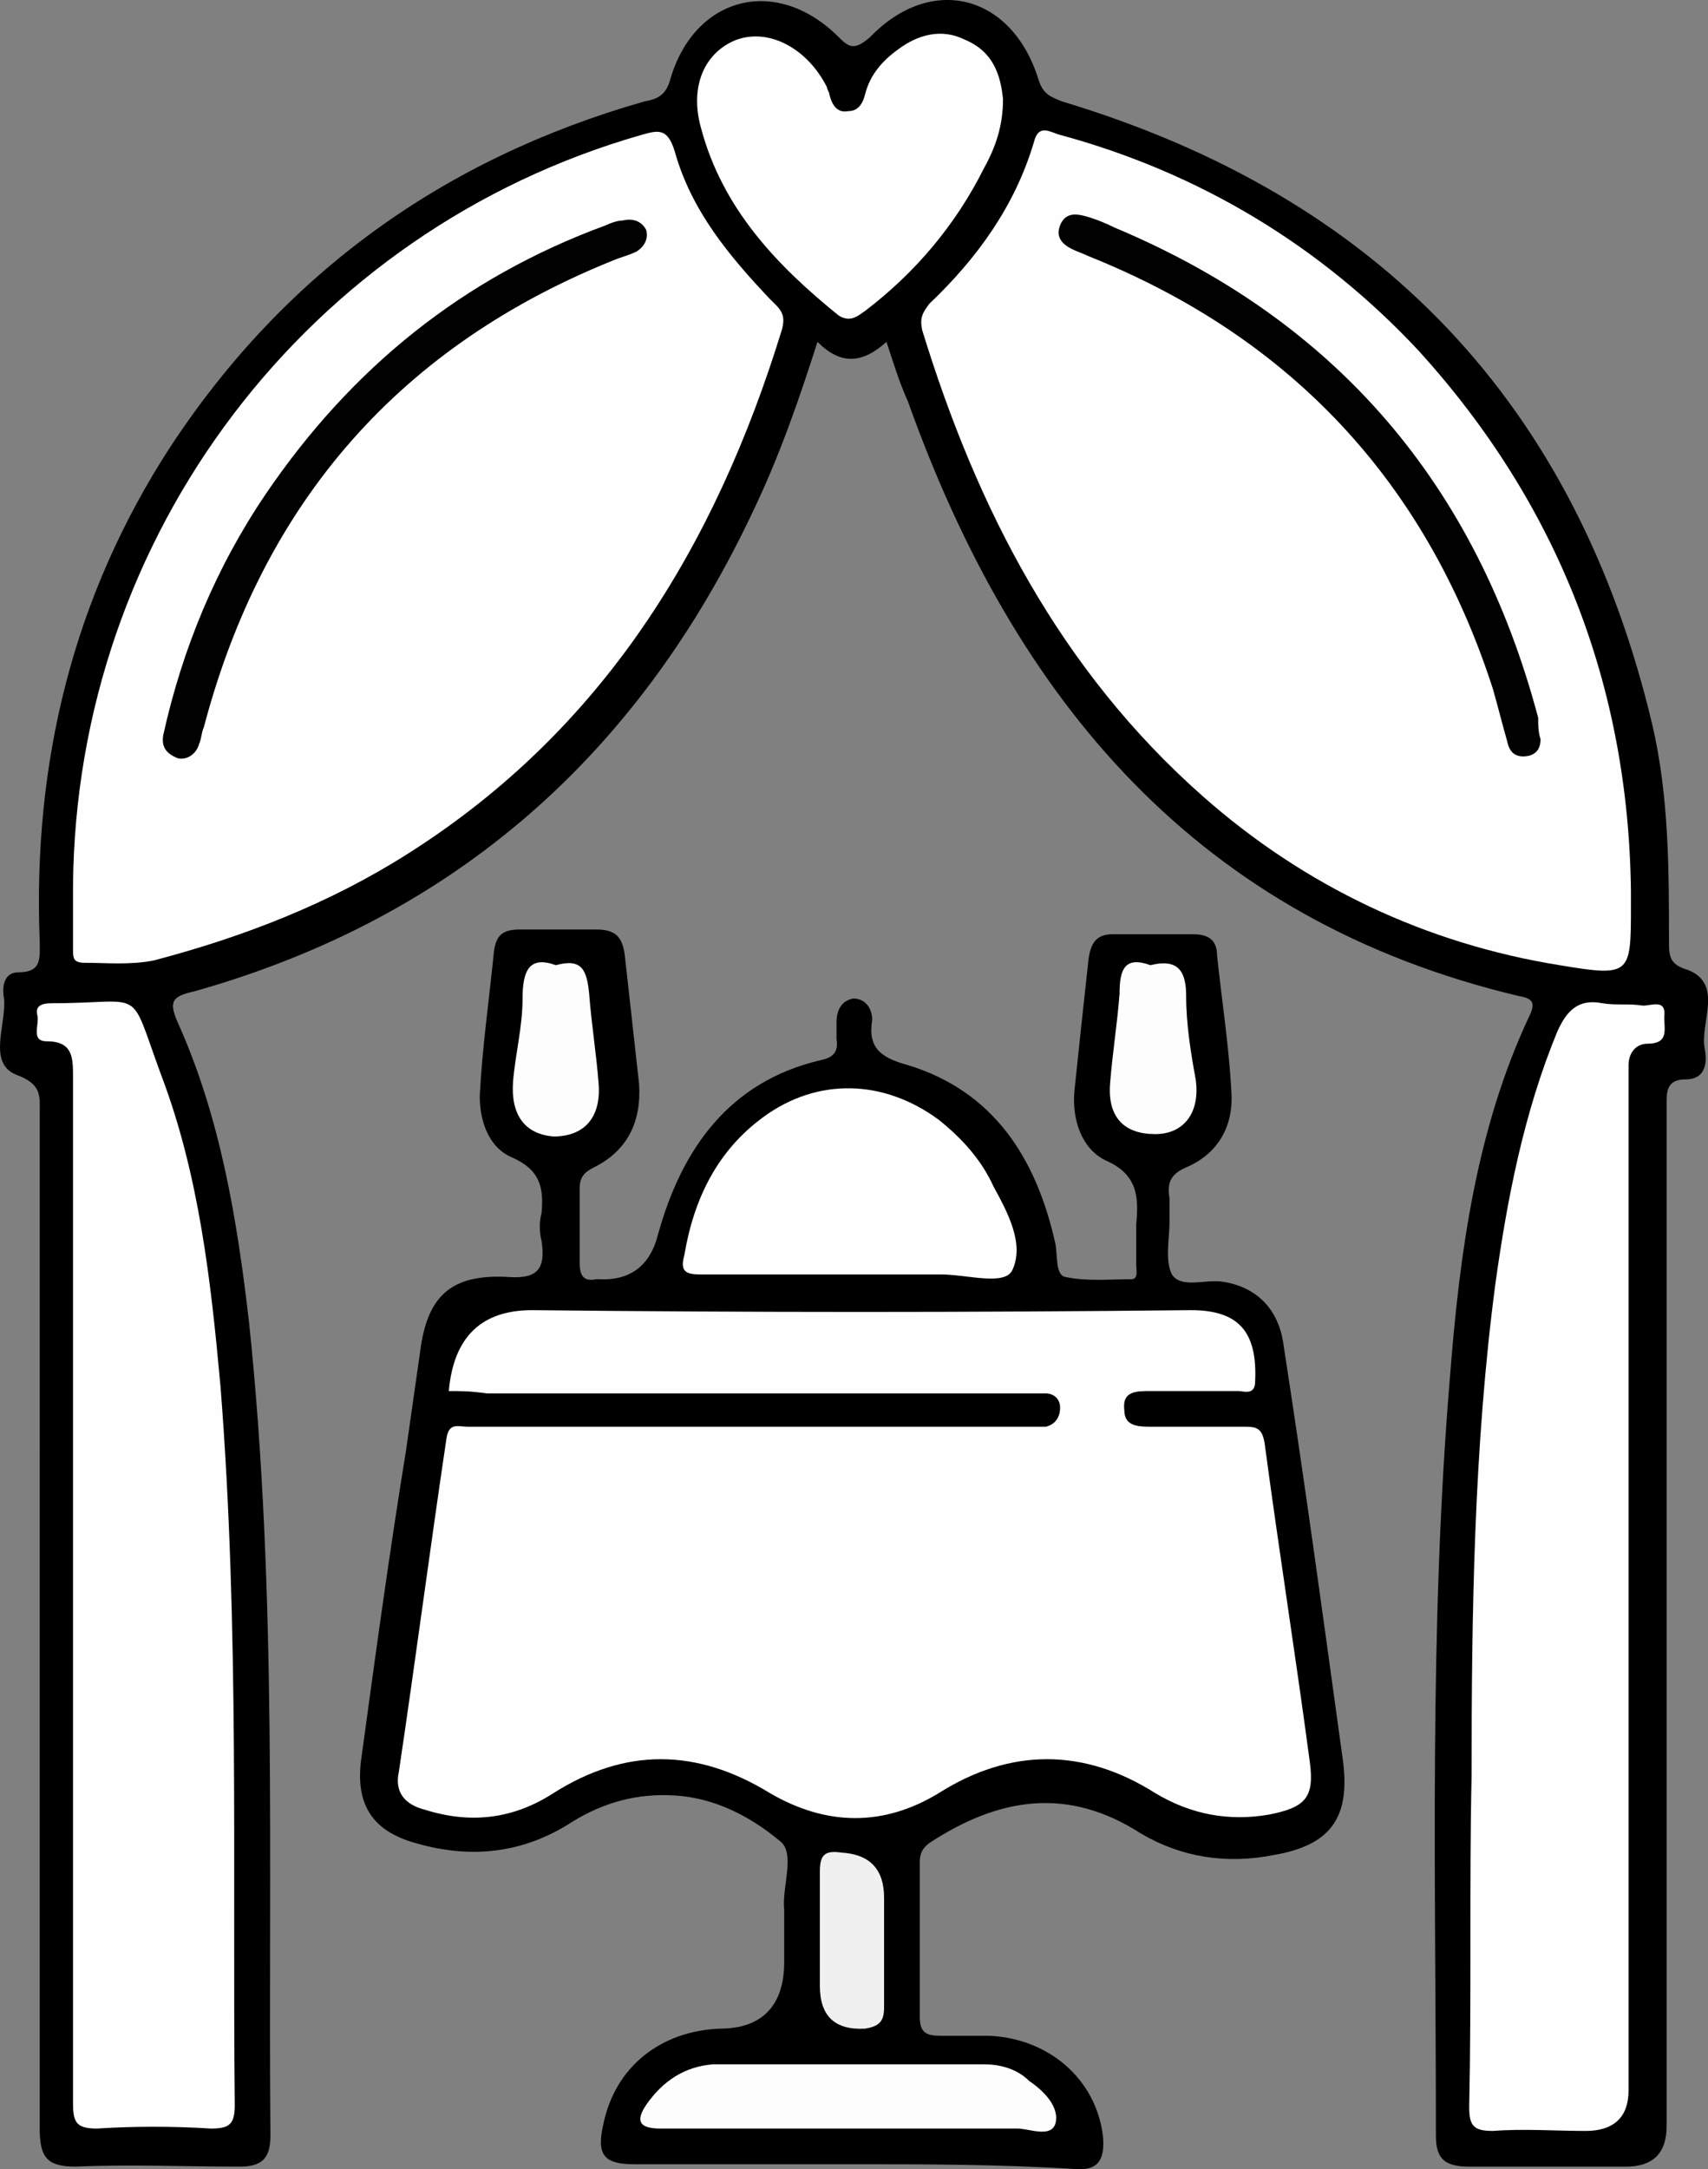 <?xml version="1.0" encoding="UTF-8"?>
<svg id="Capa_1" data-name="Capa 1" xmlns="http://www.w3.org/2000/svg" viewBox="0 0 71.81 91.18">
  <rect x="0" y="0" width="71.81" height="91.18" fill="#808080" stroke="none"/>
  <defs>
    <style>
      .cls-1 {
        fill: #f0f0f0;
      }

      .cls-2 {
        fill: #fdfdfd;
      }

      .cls-3 {
        fill: #010101;
      }

      .cls-4 {
        fill: #fefefe;
      }
    </style>
  </defs>
  <path d="M37.27,14.37c-1,.9-1.9,1-2.9,0-.8,2.5-1.6,4.8-2.7,7.1-4.8,10.2-12.5,17.1-23.5,20.2-.9,.2-1.1,.4-.7,1.3,1.8,4,2.5,8.3,3,12.6,1.2,11.4,.8,22.8,.9,34.2,0,1-.4,1.3-1.3,1.3-2.3,0-4.6-.1-6.9,0-1.2,0-1.5-.4-1.5-1.6V46.77c0-.7,.1-1.2-1-1.6-1.2-.5-.4-2.1-.5-3.2-.1-.5,0-1.1,.6-1.1,1,0,.9-.6,.9-1.3-.3-7.5,1.4-14.5,5.5-20.8,4.8-7.3,11.5-12.1,19.9-14.5,.5-.1,.9-.2,1.1-.9,1-3.5,4.4-4.4,7-1.9,.5,.5,.7,.7,1.4,.1,2.6-2.7,6-1.8,7.1,1.8,.2,.6,.5,.7,1,.9,13.3,4,21.6,12.7,24.8,26.2,.7,3,.7,6.1,.7,9.2,0,.6,.1,.9,.8,1.1,1.5,.6,.5,2.2,.7,3.3,.1,.5,.1,1.3-.8,1.3-.7,0-.8,.4-.8,.9v43.1c0,1.13-.57,1.7-1.7,1.7h-6.6c-1,0-1.4-.3-1.4-1.3,0-10.7-.3-21.3,.6-32,.4-5.1,1.1-10.3,3.3-15,.3-.6,.2-.8-.4-.9-13.5-3.2-21.2-12.4-25.7-25-.4-.9-.6-1.6-.9-2.5h0Z"/>
  <path d="M35.77,90.97h-9.1c-1.3,0-1.6-.4-1.3-1.7,.5-2.4,2.4-3.9,4.9-4,1.8,0,2.7-1,2.7-2.8v-2.2c-.1-1,.5-2.4-.2-2.9-1.2-1-2.7-1.8-4.4-1.9-1.6-.1-3,.3-4.3,1.1-2,1.3-4.2,1.6-6.6,.9-1.8-.5-2.5-1.6-2.3-3.4,.6-4.4,1.2-8.8,1.9-13.1,.2-1.4,.4-2.8,.6-4.2,.3-2.3,1.3-3.2,3.6-3.1,1.2,.1,1.7-.2,1.5-1.5-.1-.4-.1-.8,0-1.2,.1-1.1-.1-1.8-1.2-2.3-1-.4-1.4-1.5-1.4-2.6,.1-2,.4-4.1,.6-6.1,.1-.7,.4-.9,1.1-.9h3.2c.8,0,1.1,.3,1.2,1.1,.2,1.8,.4,3.6,.6,5.4,.1,1.6-.5,2.8-1.9,3.5-.4,.2-.6,.4-.6,.9v3.1c0,.6,.2,.8,.7,.7h.1c1.33,.07,2.17-.57,2.5-1.9,1-3.6,3-6.4,6.8-7.3,.5-.1,.8-.3,.7-.9v-.7c0-.5,.2-.9,.7-1,.5,0,.8,.4,.8,.9-.2,1.2,.4,1.6,1.5,1.9,3.6,1.1,5.4,3.9,6.2,7.5,.1,.5,0,1.3,.4,1.4,.9,.2,1.9,.1,2.8,.1,.3,0,.2-.4,.2-.6v-1.7c.1-1.1,.1-2.1-1.3-2.7-1-.5-1.4-1.7-1.3-2.9,.2-1.9,.4-3.8,.6-5.6,.1-.6,.3-1,1-1h3.4c.7,0,1,.3,1,.9,.2,1.9,.5,3.8,.6,5.7,.1,1.4-.5,2.6-1.9,3.2-.7,.3-.8,.7-.7,1.3v1c0,.7-.2,1.6,.1,2.2,.4,.6,1.4,.2,2.1,.3,1.4,.2,2.4,1.1,2.6,2.7,.9,5.8,1.7,11.7,2.5,17.5,.3,2.4-.6,3.5-2.9,3.9-2,.4-3.9,.1-5.6-.9-3.1-2-6-1.5-8.9,.4-.4,.3-.4,.6-.4,.9v6.4c0,.7,.3,.8,.9,.8h2c2.5,.1,4.5,1.8,4.8,4.2,.1,1-.2,1.5-1.2,1.4-3.2-.2-6.3-.2-9.4-.2h0Z"/>
  <path class="cls-4" d="M68.57,37.47v.6c0,2.9,0,3-3,2.5-5.6-.9-10.7-3.3-15-7.1-6-5.3-9.5-12.1-11.8-19.6-.1-.5,0-.7,.3-1.1,2-1.9,3.6-4.1,4.4-6.8,.2-.8,.7-.4,1.1-.3,5.9,1.6,11,4.7,15.1,9.1,5.8,6.4,8.8,14,8.9,22.7h0Z"/>
  <path class="cls-4" d="M3.07,37.27c.1-14.8,9.9-27.6,23.9-31.6,.7-.2,1.1-.3,1.4,.7,.7,2.5,2.3,4.4,4,6.2,.4,.4,.7,.6,.5,1.3-2.8,9.1-7.5,16.8-15.7,22-3.3,2.1-6.9,3.5-10.7,4.5-1,.2-2,.1-2.9,.1-.5,0-.5-.2-.5-.6v-2.6h0Z"/>
  <path class="cls-4" d="M3.07,66.77v-21.5c0-.8,0-1.5-1.1-1.5-.7,0-.3-.7-.4-1.1-.1-.4,.2-.5,.6-.5,4,0,3.2-.8,4.6,3,1.6,4.2,2.1,8.7,2.5,13.1,.8,10.1,.5,20.2,.6,30.2,0,.8-.2,1-1,1-1.6-.1-3.2-.1-4.8,0-.9,0-1-.3-1-1.1v-21.6h0Z"/>
  <path class="cls-4" d="M61.87,74.67c0-6.9,.1-13.9,1-20.7,.5-3.6,1.2-7.2,2.6-10.6,.4-.9,.9-1.4,1.9-1.2,.6,.1,1.1,0,1.7,.1,.4,0,1-.3,.9,.5,0,.5,.2,1.1-.7,1.1-.5,0-.8,.4-.8,.9v43.1c0,1.1-.6,1.7-1.8,1.7-1.3,0-2.6-.1-3.9,0-.8,0-1-.2-1-1,.1-4.7,0-9.3,.1-13.9h0Z"/>
  <path class="cls-4" d="M42.17,4.17c0,1.1-.3,2-.8,2.9-1.2,2.4-2.9,4.4-5,6-.3,.2-.6,.5-1.1,.2-2.6-2.1-4.9-4.5-5.8-7.9-.5-1.8,.2-3.2,1.5-3.7,1.4-.5,3,.4,3.8,2,0,.1,.1,.2,.1,.3,.1,.4,.3,.8,.8,.7,.4,0,.6-.3,.7-.7,.2-.8,.7-1.4,1.4-1.9,.8-.6,1.8-.9,2.8-.4,1.2,.5,1.5,1.5,1.6,2.5h0Z"/>
  <path class="cls-4" d="M18.87,58.47c.2-2.3,1.4-3.4,3.5-3.4,9.2,.1,18.4,.1,27.7,0,2,0,2.8,.9,2.7,3,0,.6-.5,.4-.7,.4h-3.7c-.6,0-1.2,0-1.1,.8,0,.7,.6,.7,1.2,.7h3.9c.5,0,.7,.1,.8,.7,.6,4.5,1.3,8.9,1.9,13.4,.2,1.5-.2,1.9-1.7,2.2-1.7,.3-3.3,0-4.8-.9-3-1.9-6.1-1.9-9.1,0-2.3,1.4-4.7,1.4-7.1,0-3.1-1.9-6.1-1.9-9.1,0-1.7,1.1-3.5,1.3-5.4,.7-.8-.2-1.3-.7-1.1-1.6,.7-4.7,1.3-9.3,2-14,.1-.7,.5-.5,.9-.5h24.3c.4-.1,.6-.4,.6-.8s-.3-.6-.6-.6H20.47c-.7-.1-1.1-.1-1.6-.1h0Z"/>
  <path class="cls-4" d="M35.77,53.57h-6.3c-.6,0-.9-.1-.7-.8,.4-2.4,1.4-4.4,3.3-5.8,2.3-1.7,5.1-1.6,7.4,.1,1,.8,1.8,1.7,2.3,2.8,.6,1.1,1.3,2.4,.8,3.5-.3,.7-1.9,.2-3,.2h-3.8Z"/>
  <path class="cls-2" d="M35.77,89.47h-8c-1,0-1-.4-.6-1,.7-1,1.6-1.6,2.8-1.7h11.4c.7,0,1.4,.2,1.9,.7,.6,.4,1.3,1.1,1.1,1.8-.2,.6-1.1,.2-1.6,.2h-7Z"/>
  <path class="cls-2" d="M23.37,40.57c1.1-.3,1.3,.2,1.4,1.2,.1,1.3,.3,2.5,.4,3.8,.1,1.4-.6,2.2-1.9,2.2-1.2-.1-1.8-.9-1.7-2.3,.1-1.2,.4-2.3,.4-3.5s.3-1.8,1.4-1.4h0Z"/>
  <path class="cls-2" d="M48.37,40.57c1.2-.3,1.5,.3,1.5,1.3,0,1.2,.2,2.4,.4,3.5,.2,1.4-.5,2.3-1.7,2.3-1.3,0-2-.7-1.9-2.1,.1-1.3,.3-2.5,.4-3.8,0-1,.2-1.6,1.3-1.2h0Z"/>
  <path class="cls-1" d="M37.17,81.57v2.8c0,.6-.2,.8-.8,.9-1.27,.07-1.9-.53-1.9-1.8v-4.8c0-.7,.2-.9,.9-.8,1.2,.07,1.8,.7,1.8,1.9v1.8h0Z"/>
  <path class="cls-3" d="M64.77,31.07c0,.3-.1,.6-.5,.7-.5,.1-.8-.1-.9-.6-.2-.7-.4-1.5-.6-2.2-2.8-8.7-8.5-14.8-17-18.2-.2-.1-.5-.2-.7-.3-.4-.2-.7-.5-.5-1s.6-.5,1-.4,.9,.3,1.3,.5c9.3,3.9,15.2,10.8,17.8,20.6,0,.3,0,.6,.1,.9h0Z"/>
  <path class="cls-3" d="M6.87,30.87c.8-3.6,2.2-7,4.3-10.1,3.6-5.3,8.3-9.1,14.3-11.3,.2-.1,.5-.2,.7-.2,.4-.1,.8,0,1,.4,.1,.4-.1,.7-.4,.9-.2,.1-.5,.2-.8,.3-9.1,3.6-14.9,10.2-17.4,19.7-.1,.2-.1,.5-.2,.7-.1,.4-.5,.7-.9,.6-.5-.2-.7-.5-.6-1h0Z"/>
</svg>